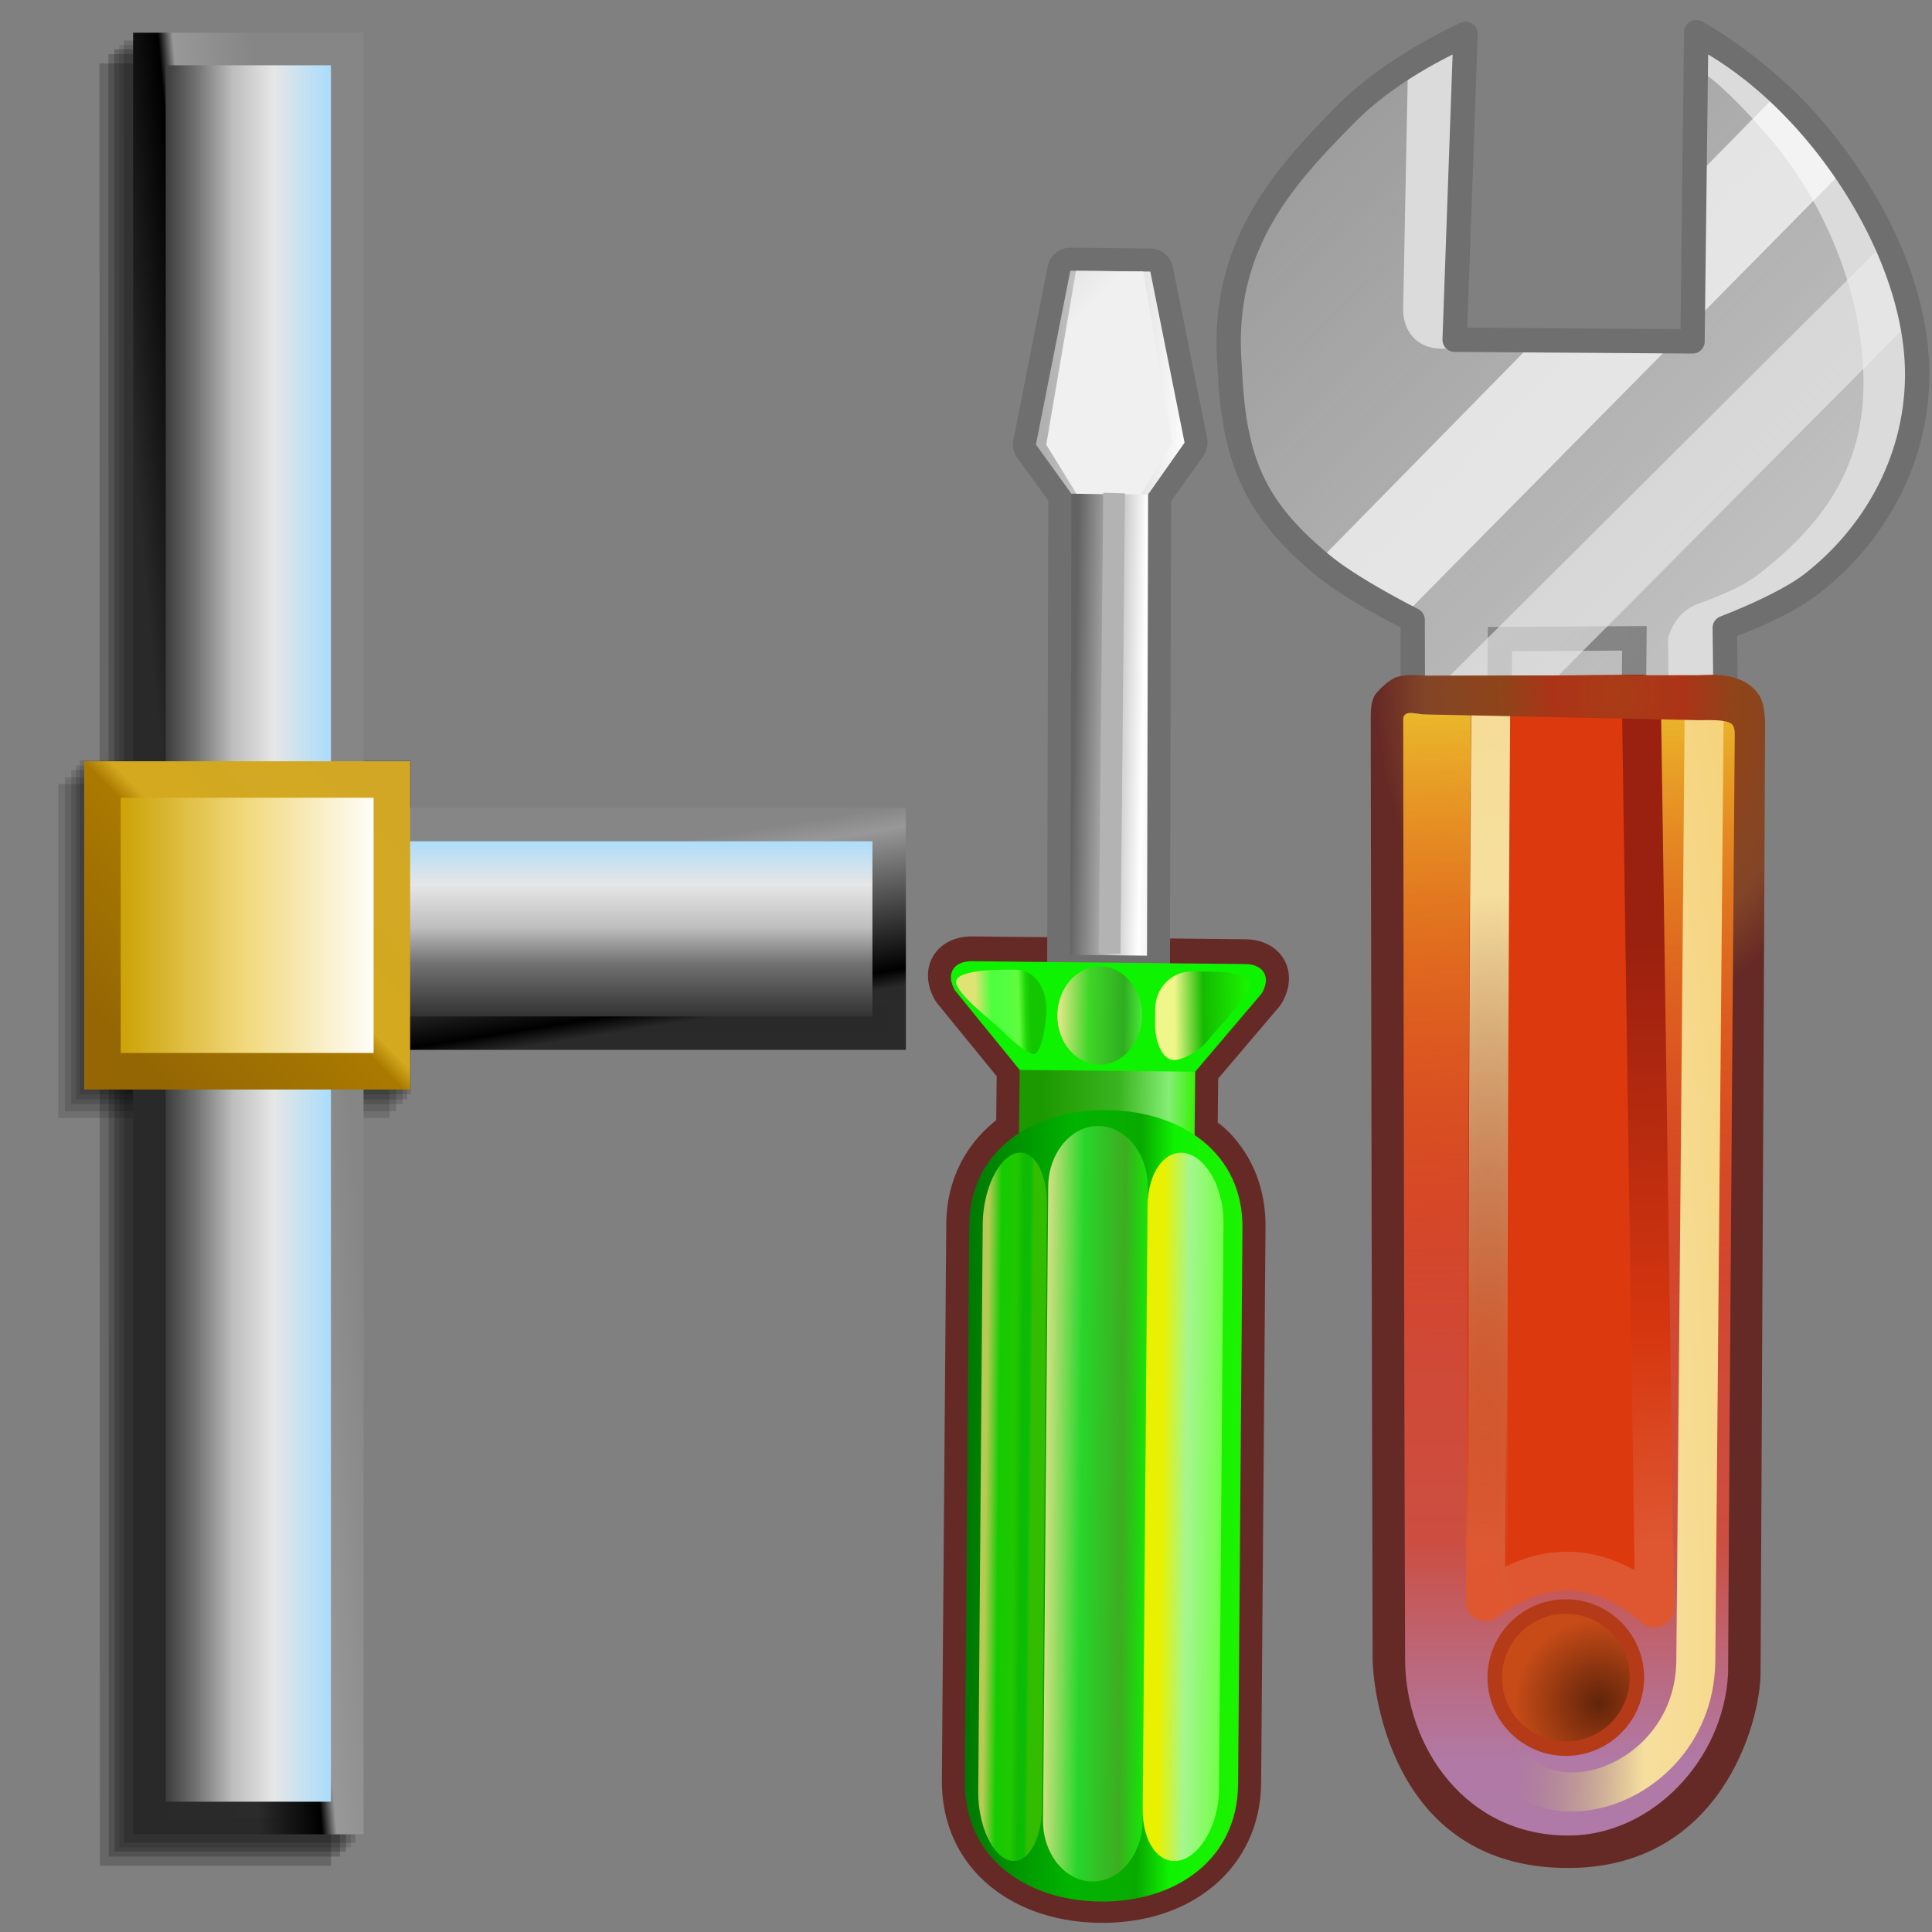 <?xml version="1.0" encoding="UTF-8" standalone="no"?>
<!-- Generator: Adobe Illustrator 10.0.3, SVG Export Plug-In . SVG Version: 3.0.0 Build 77)  -->

<svg
   width="256"
   height="256"
   viewBox="0 0 256 256"
   overflow="visible"
   enable-background="new 0 0 124.628 125.073"
   xml:space="preserve"
   version="1.1"
   id="svg31"
   sodipodi:docname="preferences-system-network-connection.svg"
   inkscape:version="1.3.2 (091e20ef0f, 2023-11-25)"
   inkscape:export-filename="../networkpipe.png"
   inkscape:export-xdpi="96"
   inkscape:export-ydpi="96"
   xmlns:inkscape="http://www.inkscape.org/namespaces/inkscape"
   xmlns:sodipodi="http://sodipodi.sourceforge.net/DTD/sodipodi-0.dtd"
   xmlns:xlink="http://www.w3.org/1999/xlink"
   xmlns="http://www.w3.org/2000/svg"
   xmlns:svg="http://www.w3.org/2000/svg"
   xmlns:a="http://ns.adobe.com/AdobeSVGViewerExtensions/3.0/"><rect x="0" y="0" width="256" height="256" fill="#808080" stroke="none"/><defs
   id="defs31"><linearGradient
     id="XMLID_1_-9"
     gradientUnits="userSpaceOnUse"
     x1="64.001"
     y1="117.014"
     x2="64.001"
     y2="123.562"
     gradientTransform="matrix(3.728,0,0,3.728,-169.307,-355.721)"><stop
   offset="0"
   style="stop-color:#FFFFFF"
   id="stop11-3" />
<stop
   offset="1"
   style="stop-color:#8a8585;stop-opacity:1;"
   id="stop13-7" />
<a:midPointStop
   offset="0"
   style="stop-color:#FFFFFF"
   id="midPointStop15" />
<a:midPointStop
   offset="0.5"
   style="stop-color:#FFFFFF"
   id="midPointStop17" />
<a:midPointStop
   offset="1"
   style="stop-color:#949494"
   id="midPointStop19" />
</linearGradient><linearGradient
     id="XMLID_1_"
     gradientUnits="userSpaceOnUse"
     x1="65.231"
     y1="-24.048"
     x2="58.715"
     y2="122.312">
				<stop
   offset="0.382"
   style="stop-color:#DCF0FF"
   id="stop1-4" />
				<stop
   offset="0.444"
   style="stop-color:#C9E6FF"
   id="stop2-1" />
				<stop
   offset="0.631"
   style="stop-color:#92CAFF"
   id="stop3-27" />
				<stop
   offset="0.793"
   style="stop-color:#6AB5FF"
   id="stop4-0" />
				<stop
   offset="0.921"
   style="stop-color:#52A9FF"
   id="stop5-9-5" />
				<stop
   offset="1"
   style="stop-color:#49A4FF"
   id="stop6-3" />
				<a:midPointStop
   offset="0.382"
   style="stop-color:#DCF0FF" />
				<a:midPointStop
   offset="0.4"
   style="stop-color:#DCF0FF" />
				<a:midPointStop
   offset="1"
   style="stop-color:#49A4FF" />
			</linearGradient><linearGradient
     id="XMLID_2_"
     gradientUnits="userSpaceOnUse"
     x1="85.484"
     y1="70.109"
     x2="8.945"
     y2="40.526">
				<stop
   offset="0"
   style="stop-color:#0032A4"
   id="stop7-6" />
				<stop
   offset="1"
   style="stop-color:#3995E5"
   id="stop8-0" />
				<a:midPointStop
   offset="0"
   style="stop-color:#0032A4" />
				<a:midPointStop
   offset="0.5"
   style="stop-color:#0032A4" />
				<a:midPointStop
   offset="1"
   style="stop-color:#3995E5" />
			</linearGradient><linearGradient
     id="XMLID_3_"
     gradientUnits="userSpaceOnUse"
     x1="5.952"
     y1="63.036"
     x2="117.954"
     y2="63.036">
				<stop
   offset="0.017"
   style="stop-color:#FFFFFF"
   id="stop9-6-2" />
				<stop
   offset="0.309"
   style="stop-color:#CFF0FF"
   id="stop10-2" />
				<stop
   offset="0.635"
   style="stop-color:#6DB8FF"
   id="stop11-5" />
				<stop
   offset="1"
   style="stop-color:#1E65FF"
   id="stop12-61" />
				<a:midPointStop
   offset="0.017"
   style="stop-color:#FFFFFF" />
				<a:midPointStop
   offset="0.5"
   style="stop-color:#FFFFFF" />
				<a:midPointStop
   offset="0.309"
   style="stop-color:#CFF0FF" />
				<a:midPointStop
   offset="0.5"
   style="stop-color:#CFF0FF" />
				<a:midPointStop
   offset="0.635"
   style="stop-color:#6DB8FF" />
				<a:midPointStop
   offset="0.5"
   style="stop-color:#6DB8FF" />
				<a:midPointStop
   offset="1"
   style="stop-color:#1E65FF" />
			</linearGradient><linearGradient
     id="XMLID_4_"
     gradientUnits="userSpaceOnUse"
     x1="38.311"
     y1="106.943"
     x2="38.311"
     y2="106.943">
			<stop
   offset="0"
   style="stop-color:#FFFFFF"
   id="stop13-5" />
			<stop
   offset="1"
   style="stop-color:#B1B1C5"
   id="stop14-6-4" />
			<a:midPointStop
   offset="0"
   style="stop-color:#FFFFFF" />
			<a:midPointStop
   offset="0.5"
   style="stop-color:#FFFFFF" />
			<a:midPointStop
   offset="1"
   style="stop-color:#B1B1C5" />
		</linearGradient><linearGradient
     id="XMLID_5_"
     gradientUnits="userSpaceOnUse"
     x1="55.08"
     y1="55.83"
     x2="98.925"
     y2="74.431">
				<stop
   offset="0.146"
   style="stop-color:#6AC5FF"
   id="stop15-2" />
				<stop
   offset="0.254"
   style="stop-color:#61B3FA"
   id="stop16-9" />
				<stop
   offset="0.469"
   style="stop-color:#4886EC"
   id="stop17-7" />
				<stop
   offset="0.768"
   style="stop-color:#213DD7"
   id="stop18-44" />
				<stop
   offset="1"
   style="stop-color:#0000C5"
   id="stop19-3" />
				<a:midPointStop
   offset="0.146"
   style="stop-color:#6AC5FF" />
				<a:midPointStop
   offset="0.553"
   style="stop-color:#6AC5FF" />
				<a:midPointStop
   offset="1"
   style="stop-color:#0000C5" />
			</linearGradient><linearGradient
     id="XMLID_6_"
     gradientUnits="userSpaceOnUse"
     x1="48.565"
     y1="62.042"
     x2="90.431"
     y2="67.934">
				<stop
   offset="0"
   style="stop-color:#CDF8FF"
   id="stop20-0" />
				<stop
   offset="1"
   style="stop-color:#0056FF"
   id="stop21-7" />
				<a:midPointStop
   offset="0"
   style="stop-color:#CDF8FF" />
				<a:midPointStop
   offset="0.5"
   style="stop-color:#CDF8FF" />
				<a:midPointStop
   offset="1"
   style="stop-color:#0056FF" />
			</linearGradient><linearGradient
     id="XMLID_7_"
     gradientUnits="userSpaceOnUse"
     x1="56.81"
     y1="101.133"
     x2="121.188"
     y2="70.107">
				<stop
   offset="0"
   style="stop-color:#FFFFFF"
   id="stop22-8" />
				<stop
   offset="1"
   style="stop-color:#B1B1C5"
   id="stop23-6" />
				<a:midPointStop
   offset="0"
   style="stop-color:#FFFFFF" />
				<a:midPointStop
   offset="0.5"
   style="stop-color:#FFFFFF" />
				<a:midPointStop
   offset="1"
   style="stop-color:#B1B1C5" />
			</linearGradient><linearGradient
     id="XMLID_8_"
     gradientUnits="userSpaceOnUse"
     x1="16.092"
     y1="124.835"
     x2="116.859"
     y2="69.899">
				<stop
   offset="0"
   style="stop-color:#FFFFFF"
   id="stop24-8" />
				<stop
   offset="1"
   style="stop-color:#B1B1C5"
   id="stop25-8" />
				<a:midPointStop
   offset="0"
   style="stop-color:#FFFFFF" />
				<a:midPointStop
   offset="0.5"
   style="stop-color:#FFFFFF" />
				<a:midPointStop
   offset="1"
   style="stop-color:#B1B1C5" />
			</linearGradient><linearGradient
     id="XMLID_9_"
     gradientUnits="userSpaceOnUse"
     x1="57.196"
     y1="98.455"
     x2="121.482"
     y2="67.473">
				<stop
   offset="0"
   style="stop-color:#FFFFFF"
   id="stop26" />
				<stop
   offset="1"
   style="stop-color:#B1B1C5"
   id="stop27" />
				<a:midPointStop
   offset="0"
   style="stop-color:#FFFFFF" />
				<a:midPointStop
   offset="0.5"
   style="stop-color:#FFFFFF" />
				<a:midPointStop
   offset="1"
   style="stop-color:#B1B1C5" />
			</linearGradient><linearGradient
     id="XMLID_10_"
     gradientUnits="userSpaceOnUse"
     x1="98.721"
     y1="73.721"
     x2="52.721"
     y2="55.942">
				<stop
   offset="0"
   style="stop-color:#0032A4"
   id="stop28" />
				<stop
   offset="1"
   style="stop-color:#3995E5"
   id="stop29" />
				<a:midPointStop
   offset="0"
   style="stop-color:#0032A4" />
				<a:midPointStop
   offset="0.5"
   style="stop-color:#0032A4" />
				<a:midPointStop
   offset="1"
   style="stop-color:#3995E5" />
			</linearGradient><linearGradient
     id="XMLID_11_"
     gradientUnits="userSpaceOnUse"
     x1="56.999"
     y1="2.114"
     x2="98.865"
     y2="8.006">
				<stop
   offset="0"
   style="stop-color:#CDF8FF"
   id="stop30" />
				<stop
   offset="1"
   style="stop-color:#0056FF"
   id="stop31" />
				<a:midPointStop
   offset="0"
   style="stop-color:#CDF8FF" />
				<a:midPointStop
   offset="0.5"
   style="stop-color:#CDF8FF" />
				<a:midPointStop
   offset="1"
   style="stop-color:#0056FF" />
			</linearGradient><linearGradient
     id="XMLID_23_-8"
     gradientUnits="userSpaceOnUse"
     x1="18.418"
     y1="40.625"
     x2="18.418"
     y2="51.5">
			<stop
   offset="0"
   style="stop-color: rgb(254, 254, 255);"
   id="stop11-50" />
			<stop
   offset="1"
   style="stop-color: rgb(179, 179, 179);"
   id="stop13-64" />
		</linearGradient><linearGradient
     id="XMLID_24_-6"
     gradientUnits="userSpaceOnUse"
     x1="19.007"
     y1="54.437"
     x2="17.909"
     y2="37.747">
			<stop
   offset="0.034"
   style="stop-color: rgb(232, 232, 232);"
   id="stop18-25" />
			<stop
   offset="0.826"
   style="stop-color: rgb(255, 255, 255);"
   id="stop20-8" />
		</linearGradient><linearGradient
     id="XMLID_25_-6"
     gradientUnits="userSpaceOnUse"
     x1="35.75"
     y1="62.212"
     x2="30.25"
     y2="62.212">
			<stop
   offset="0"
   style="stop-color: rgb(199, 199, 199);"
   id="stop25-28" />
			<stop
   offset="0.635"
   style="stop-color: rgb(232, 232, 232);"
   id="stop27-4" />
			<stop
   offset="0.826"
   style="stop-color: rgb(255, 255, 255);"
   id="stop29-7" />
		</linearGradient><linearGradient
     id="XMLID_26_-2"
     gradientUnits="userSpaceOnUse"
     x1="39.376"
     y1="43.834"
     x2="43.515"
     y2="54.784">
			<stop
   offset="0"
   style="stop-color: rgb(254, 254, 255);"
   id="stop34-4" />
			<stop
   offset="1"
   style="stop-color: rgb(179, 179, 179);"
   id="stop36-0" />
		</linearGradient><radialGradient
     id="XMLID_27_-6-4"
     cx="24.476"
     cy="46.23"
     r="38.529"
     gradientUnits="userSpaceOnUse">
			<stop
   offset="0"
   style="stop-color: rgb(199, 199, 199);"
   id="stop41-8" />
			<stop
   offset="0.674"
   style="stop-color: rgb(232, 232, 232);"
   id="stop43-2-7" />
			<stop
   offset="0.766"
   style="stop-color: rgb(234, 234, 234);"
   id="stop45-99-1" />
			<stop
   offset="0.799"
   style="stop-color: rgb(241, 241, 241);"
   id="stop47-0-7" />
			<stop
   offset="0.822"
   style="stop-color: rgb(252, 252, 252);"
   id="stop49-8-2" />
			<stop
   offset="0.826"
   style="stop-color: rgb(255, 255, 255);"
   id="stop51-13-7" />
		</radialGradient><linearGradient
     id="XMLID_28_"
     gradientUnits="userSpaceOnUse"
     x1="98.114"
     y1="78.295"
     x2="81.368"
     y2="97.54">
			<stop
   offset="0.045"
   style="stop-color:#7ddb5a;stop-opacity:1;"
   id="stop62-1-6" />
			<stop
   offset="0.169"
   style="stop-color:#2e940e;stop-opacity:1;"
   id="stop64-1-7" />
			<stop
   offset="1"
   style="stop-color:#44b01f;stop-opacity:1;"
   id="stop66-0" />
		</linearGradient><linearGradient
     id="XMLID_29_"
     gradientUnits="userSpaceOnUse"
     x1="83.943"
     y1="90.335"
     x2="93.109"
     y2="80.446">
			<stop
   offset="0"
   style="stop-color:#47b01f;stop-opacity:1;"
   id="stop71-34" />
			<stop
   offset="0.213"
   style="stop-color:#79ea54;stop-opacity:1;"
   id="stop73-0" />
			<stop
   offset="0.327"
   style="stop-color:#65e551;stop-opacity:1;"
   id="stop75-3" />
			<stop
   offset="0.458"
   style="stop-color:#60d74a;stop-opacity:1;"
   id="stop77-9" />
			<stop
   offset="0.598"
   style="stop-color:#56c03d;stop-opacity:1;"
   id="stop79-1" />
			<stop
   offset="0.743"
   style="stop-color:#41a02b;stop-opacity:1;"
   id="stop81-9" />
			<stop
   offset="0.891"
   style="stop-color:#237714;stop-opacity:1;"
   id="stop83-6" />
			<stop
   offset="1"
   style="stop-color:#035400;stop-opacity:1;"
   id="stop85-9" />
		</linearGradient><linearGradient
     id="XMLID_30_"
     gradientUnits="userSpaceOnUse"
     x1="52.001"
     y1="51.547"
     x2="33.874"
     y2="43.547">
			<stop
   offset="0.006"
   style="stop-color: rgb(87, 87, 87);"
   id="stop90-3" />
			<stop
   offset="1"
   style="stop-color: rgb(18, 18, 18);"
   id="stop92-3" />
		</linearGradient><linearGradient
     id="XMLID_31_"
     gradientUnits="userSpaceOnUse"
     x1="45.862"
     y1="43.495"
     x2="52.357"
     y2="48.569">
			<stop
   offset="0.006"
   style="stop-color: rgb(102, 102, 102);"
   id="stop97-8" />
			<stop
   offset="0.449"
   style="stop-color: rgb(204, 204, 204);"
   id="stop99-0" />
			<stop
   offset="1"
   style="stop-color: rgb(102, 102, 102);"
   id="stop101-5" />
		</linearGradient><linearGradient
     id="XMLID_32_"
     gradientUnits="userSpaceOnUse"
     x1="40.893"
     y1="49.62"
     x2="47.388"
     y2="54.694">
			<stop
   offset="0.006"
   style="stop-color: rgb(102, 102, 102);"
   id="stop106-66" />
			<stop
   offset="0.449"
   style="stop-color: rgb(204, 204, 204);"
   id="stop108-4" />
			<stop
   offset="1"
   style="stop-color: rgb(102, 102, 102);"
   id="stop110-0" />
		</linearGradient><linearGradient
     id="XMLID_33_"
     gradientUnits="userSpaceOnUse"
     x1="43.268"
     y1="46.557"
     x2="49.763"
     y2="51.632">
			<stop
   offset="0.006"
   style="stop-color: rgb(102, 102, 102);"
   id="stop115-5" />
			<stop
   offset="0.449"
   style="stop-color: rgb(204, 204, 204);"
   id="stop117" />
			<stop
   offset="1"
   style="stop-color: rgb(102, 102, 102);"
   id="stop119" />
		</linearGradient><linearGradient
     id="XMLID_34_"
     gradientUnits="userSpaceOnUse"
     x1="64.586"
     y1="53.105"
     x2="73.504"
     y2="62.023">
			<stop
   offset="0"
   style="stop-color:#f30040;stop-opacity:1;"
   id="stop144-0" />
			<stop
   offset="0.18"
   style="stop-color:#ee7590;stop-opacity:1;"
   id="stop146-3" />
			<stop
   offset="0.506"
   style="stop-color:#b4204a;stop-opacity:1;"
   id="stop148-5" />
			<stop
   offset="1"
   style="stop-color:#99002e;stop-opacity:1;"
   id="stop150-4" />
		</linearGradient><linearGradient
     id="XMLID_38_"
     gradientUnits="userSpaceOnUse"
     x1="47.877"
     y1="-8.15"
     x2="52.301"
     y2="-3.726"
     gradientTransform="matrix(1.206,0.19,0.19,1.206,35.832,31.139)">
			<stop
   offset="0"
   style="stop-color:#f3000c;stop-opacity:1;"
   id="stop182" />
			<stop
   offset="0.27"
   style="stop-color:#ad2020;stop-opacity:1;"
   id="stop184" />
			<stop
   offset="0.657"
   style="stop-color:#d62830;stop-opacity:1;"
   id="stop186" />
			<stop
   offset="1"
   style="stop-color:#f30005;stop-opacity:1;"
   id="stop188" />
		</linearGradient><linearGradient
     id="XMLID_39_"
     gradientUnits="userSpaceOnUse"
     x1="1180.475"
     y1="-1103.454"
     x2="1184.898"
     y2="-1099.03"
     gradientTransform="matrix(0.654,0.536,0.536,0.654,-119.423,151.216)">
			<stop
   offset="0"
   style="stop-color:#ff3e3e;stop-opacity:1;"
   id="stop193" />
			<stop
   offset="0.27"
   style="stop-color:#ad2024;stop-opacity:1;"
   id="stop195" />
			<stop
   offset="0.657"
   style="stop-color:#d6282b;stop-opacity:1;"
   id="stop197" />
			<stop
   offset="1"
   style="stop-color:#f30003;stop-opacity:1;"
   id="stop199" />
		</linearGradient><linearGradient
     id="XMLID_40_"
     gradientUnits="userSpaceOnUse"
     x1="-523.886"
     y1="23.862"
     x2="-527.368"
     y2="20.379"
     gradientTransform="matrix(-0.981,-0.002,-0.002,-0.981,-415.645,58.682)">
			<stop
   offset="0.208"
   style="stop-color:#bd0007;stop-opacity:1;"
   id="stop204" />
			<stop
   offset="0.27"
   style="stop-color:#bd062d;stop-opacity:1;"
   id="stop206" />
			<stop
   offset="0.373"
   style="stop-color:#b90309;stop-opacity:1;"
   id="stop208" />
			<stop
   offset="0.503"
   style="stop-color:#c8010b;stop-opacity:1;"
   id="stop210" />
			<stop
   offset="0.753"
   style="stop-color:#cb010e;stop-opacity:1;"
   id="stop212" />
			<stop
   offset="0.972"
   style="stop-color:#f3000b;stop-opacity:1;"
   id="stop214" />
		</linearGradient><linearGradient
     id="XMLID_41_"
     gradientUnits="userSpaceOnUse"
     x1="-492.053"
     y1="-8.259"
     x2="-495.402"
     y2="-11.609"
     gradientTransform="matrix(-0.981,-0.002,-0.002,-0.981,-415.645,58.682)">
			<stop
   offset="0.208"
   style="stop-color:#c70000;stop-opacity:1;"
   id="stop219" />
			<stop
   offset="0.27"
   style="stop-color:#d60512;stop-opacity:1;"
   id="stop221" />
			<stop
   offset="0.373"
   style="stop-color:#fb3c4b;stop-opacity:1;"
   id="stop223" />
			<stop
   offset="0.503"
   style="stop-color:#fe4141;stop-opacity:1;"
   id="stop225" />
			<stop
   offset="0.753"
   style="stop-color:#ff3e3e;stop-opacity:1;"
   id="stop227" />
			<stop
   offset="0.972"
   style="stop-color:#f30000;stop-opacity:1;"
   id="stop229" />
		</linearGradient><linearGradient
     id="XMLID_42_"
     gradientUnits="userSpaceOnUse"
     x1="69.661"
     y1="2.682"
     x2="73.695"
     y2="6.715"
     gradientTransform="matrix(1.076,0.097,0.097,1.076,12.643,16.336)">
			<stop
   offset="0"
   style="stop-color:#ff434a;stop-opacity:1;"
   id="stop234" />
			<stop
   offset="0.477"
   style="stop-color:#ff6668;stop-opacity:1;"
   id="stop236" />
			<stop
   offset="0.786"
   style="stop-color:#cd000a;stop-opacity:1;"
   id="stop238" />
		</linearGradient><linearGradient
     id="XMLID_43_"
     gradientUnits="userSpaceOnUse"
     x1="56.774"
     y1="57.064"
     x2="61.153"
     y2="61.442">
			<stop
   offset="0"
   style="stop-color:#f30032;stop-opacity:1;"
   id="stop243" />
			<stop
   offset="0.477"
   style="stop-color:#bb0003;stop-opacity:1;"
   id="stop245" />
			<stop
   offset="0.786"
   style="stop-color:#f30020;stop-opacity:1;"
   id="stop247" />
		</linearGradient><linearGradient
     id="XMLID_35_"
     gradientUnits="userSpaceOnUse"
     x1="71.991"
     y1="115.973"
     x2="80.866"
     y2="124.848"
     gradientTransform="matrix(0.903,-0.086,-0.086,0.903,-18.48,-14.163)">
			<stop
   offset="0"
   style="stop-color: rgb(224, 224, 224);"
   id="stop159-0" />
			<stop
   offset="0.292"
   style="stop-color: rgb(255, 255, 255);"
   id="stop161-6" />
			<stop
   offset="1"
   style="stop-color: rgb(99, 99, 99);"
   id="stop163" />
		</linearGradient><linearGradient
     id="XMLID_36_"
     gradientUnits="userSpaceOnUse"
     x1="9.053"
     y1="110.163"
     x2="17.506"
     y2="118.616">
			<stop
   offset="0"
   style="stop-color: rgb(255, 255, 255);"
   id="stop168-2" />
			<stop
   offset="1"
   style="stop-color: rgb(177, 177, 177);"
   id="stop170-6" />
		</linearGradient><linearGradient
     id="XMLID_37_"
     gradientUnits="userSpaceOnUse"
     x1="41.261"
     y1="153.606"
     x2="41.991"
     y2="134.857"
     gradientTransform="matrix(0.92,-0.08,-0.08,0.92,-13.459,-13.458)">
			<stop
   offset="0"
   style="stop-color: rgb(185, 185, 185);"
   id="stop175-1" />
			<stop
   offset="1"
   style="stop-color: rgb(240, 240, 240);"
   id="stop177-87" />
		</linearGradient><linearGradient
     id="XMLID_44_"
     gradientUnits="userSpaceOnUse"
     x1="56.451"
     y1="67.164"
     x2="60.409"
     y2="71.123">
			<stop
   offset="0"
   style="stop-color: rgb(204, 204, 204);"
   id="stop252" />
			<stop
   offset="1"
   style="stop-color: rgb(153, 153, 153);"
   id="stop254" />
		</linearGradient><linearGradient
     id="linearGradient26"
     inkscape:collect="always"><stop
       style="stop-color:#a1dbff;stop-opacity:1;"
       offset="0"
       id="stop22" /><stop
       style="stop-color:#e6e6e6;stop-opacity:1"
       offset="0.264"
       id="stop23" /><stop
       style="stop-color:#bebebe;stop-opacity:1;"
       offset="0.479"
       id="stop24" /><stop
       style="stop-color:#727272;stop-opacity:1"
       offset="0.658"
       id="stop25" /><stop
       style="stop-color:#212121;stop-opacity:1;"
       offset="1"
       id="stop26-3" /></linearGradient><linearGradient
     id="linearGradient17"
     inkscape:collect="always"><stop
       style="stop-color:#d2a725;stop-opacity:1"
       offset="0"
       id="stop18" /><stop
       style="stop-color:#d4a91f;stop-opacity:1"
       offset="0.5"
       id="stop20" /><stop
       style="stop-color:#aa7a00;stop-opacity:1;"
       offset="0.552"
       id="stop21" /><stop
       style="stop-color:#956704;stop-opacity:1;"
       offset="1"
       id="stop19" /></linearGradient><linearGradient
     id="linearGradient15"
     inkscape:collect="always"><stop
       style="stop-color:#ffffff;stop-opacity:1;"
       offset="0"
       id="stop15" /><stop
       style="stop-color:#f2d97e;stop-opacity:1;"
       offset="0.525"
       id="stop17" /><stop
       style="stop-color:#cda50b;stop-opacity:1;"
       offset="1"
       id="stop16" /></linearGradient><linearGradient
     id="linearGradient14"
     inkscape:collect="always"><stop
       style="stop-color:#868686;stop-opacity:1;"
       offset="0"
       id="stop11" /><stop
       style="stop-color:#989898;stop-opacity:1;"
       offset="0.118"
       id="stop12" /><stop
       style="stop-color:#000000;stop-opacity:1;"
       offset="0.903"
       id="stop13" /><stop
       style="stop-color:#292929;stop-opacity:0.992"
       offset="1"
       id="stop14" /></linearGradient><linearGradient
     id="linearGradient5"
     inkscape:collect="always"><stop
       style="stop-color:#868686;stop-opacity:1;"
       offset="0"
       id="stop6" /><stop
       style="stop-color:#989898;stop-opacity:1;"
       offset="0.505"
       id="stop8" /><stop
       style="stop-color:#000000;stop-opacity:1;"
       offset="0.6"
       id="stop9" /><stop
       style="stop-color:#292929;stop-opacity:0.992"
       offset="1"
       id="stop7" /></linearGradient><linearGradient
     id="linearGradient1"
     inkscape:collect="always"><stop
       style="stop-color:#a1dbff;stop-opacity:1;"
       offset="0"
       id="stop1" /><stop
       style="stop-color:#e6e6e6;stop-opacity:1"
       offset="0.347"
       id="stop3" /><stop
       style="stop-color:#bebebe;stop-opacity:1;"
       offset="0.562"
       id="stop4" /><stop
       style="stop-color:#727272;stop-opacity:1"
       offset="0.757"
       id="stop5" /><stop
       style="stop-color:#212121;stop-opacity:1;"
       offset="1"
       id="stop2" /></linearGradient><linearGradient
     inkscape:collect="always"
     xlink:href="#linearGradient1"
     id="linearGradient2"
     x1="123.746"
     y1="212.346"
     x2="123.746"
     y2="233.994"
     gradientUnits="userSpaceOnUse"
     gradientTransform="translate(0,-108.511)" /><linearGradient
     inkscape:collect="always"
     xlink:href="#linearGradient5"
     id="linearGradient7"
     x1="137.907"
     y1="181.877"
     x2="139.519"
     y2="199.517"
     gradientUnits="userSpaceOnUse"
     gradientTransform="translate(0,-78.577)" /><linearGradient
     inkscape:collect="always"
     xlink:href="#linearGradient26"
     id="linearGradient10"
     gradientUnits="userSpaceOnUse"
     gradientTransform="matrix(0,-1,1.054,0,-111.144,192.829)"
     x1="123.746"
     y1="212.346"
     x2="123.746"
     y2="233.994" /><linearGradient
     inkscape:collect="always"
     xlink:href="#linearGradient14"
     id="linearGradient11"
     gradientUnits="userSpaceOnUse"
     gradientTransform="matrix(0,-1,1.054,0,-79.582,192.829)"
     x1="137.907"
     y1="181.877"
     x2="140.854"
     y2="201.12" /><linearGradient
     inkscape:collect="always"
     xlink:href="#linearGradient15"
     id="linearGradient16"
     x1="122.409"
     y1="99.157"
     x2="122.409"
     y2="128.289"
     gradientUnits="userSpaceOnUse" /><linearGradient
     inkscape:collect="always"
     xlink:href="#linearGradient17"
     id="linearGradient19"
     x1="107.174"
     y1="97.821"
     x2="136.843"
     y2="128.289"
     gradientUnits="userSpaceOnUse" /><linearGradient
     inkscape:collect="always"
     xlink:href="#linearGradient8"
     id="linearGradient20"
     x1="172.013"
     y1="112.859"
     x2="246.516"
     y2="113.527"
     gradientUnits="userSpaceOnUse" /><linearGradient
     id="linearGradient8"
     inkscape:collect="always"><stop
       style="stop-color:#9c9c9c;stop-opacity:0.46;"
       offset="0"
       id="stop19-6" /><stop
       style="stop-color:#9c9c9c;stop-opacity:1"
       offset="1"
       id="stop20-7" /></linearGradient><linearGradient
     inkscape:collect="always"
     xlink:href="#linearGradient40"
     id="linearGradient42"
     x1="174.791"
     y1="139.451"
     x2="77.798"
     y2="237.158"
     gradientUnits="userSpaceOnUse" /><linearGradient
     id="linearGradient40"
     inkscape:collect="always"><stop
       style="stop-color:#dc380e;stop-opacity:1;"
       offset="0"
       id="stop41" /><stop
       style="stop-color:#cc4e41;stop-opacity:1;"
       offset="0.749"
       id="stop45" /><stop
       style="stop-color:#bd6575;stop-opacity:1"
       offset="0.846"
       id="stop43" /><stop
       style="stop-color:#b179a5;stop-opacity:1"
       offset="0.944"
       id="stop44" /><stop
       style="stop-color:#b07aa8;stop-opacity:1"
       offset="1"
       id="stop42" /></linearGradient><linearGradient
     inkscape:collect="always"
     xlink:href="#linearGradient30"
     id="linearGradient31"
     x1="132.859"
     y1="113.676"
     x2="76.54"
     y2="167.727"
     gradientUnits="userSpaceOnUse"
     gradientTransform="translate(41.766,25.135)" /><linearGradient
     id="linearGradient30"
     inkscape:collect="always"><stop
       style="stop-color:#ebbb2c;stop-opacity:1"
       offset="0"
       id="stop30-5" /><stop
       style="stop-color:#dc380e;stop-opacity:0;"
       offset="1"
       id="stop31-3" /></linearGradient><linearGradient
     inkscape:collect="always"
     xlink:href="#linearGradient32"
     id="linearGradient33"
     x1="176.405"
     y1="137.867"
     x2="100.274"
     y2="211.194"
     gradientUnits="userSpaceOnUse" /><linearGradient
     id="linearGradient32"
     inkscape:collect="always"><stop
       style="stop-color:#9a200f;stop-opacity:1;"
       offset="0"
       id="stop32" /><stop
       style="stop-color:#9a200f;stop-opacity:1;"
       offset="0.297"
       id="stop34" /><stop
       style="stop-color:#d5360f;stop-opacity:1"
       offset="0.75"
       id="stop35" /><stop
       style="stop-color:#de5731;stop-opacity:1"
       offset="1"
       id="stop33" /></linearGradient><radialGradient
     inkscape:collect="always"
     xlink:href="#linearGradient35"
     id="radialGradient37"
     cx="94.823"
     cy="233.773"
     fx="94.823"
     fy="233.773"
     r="54.309"
     gradientTransform="matrix(2.648,-2.718,0.521,0.507,-280.532,376.273)"
     gradientUnits="userSpaceOnUse" /><linearGradient
     id="linearGradient35"
     inkscape:collect="always"><stop
       style="stop-color:#877b5a;stop-opacity:0;"
       offset="0"
       id="stop36" /><stop
       style="stop-color:#a2946c;stop-opacity:0;"
       offset="0.104"
       id="stop39" /><stop
       style="stop-color:#beae7f;stop-opacity:0.226;"
       offset="0.207"
       id="stop38" /><stop
       style="stop-color:#f6df9e;stop-opacity:1;"
       offset="0.506"
       id="stop40" /><stop
       style="stop-color:#f6d278;stop-opacity:1;"
       offset="1"
       id="stop37" /></linearGradient><radialGradient
     inkscape:collect="always"
     xlink:href="#linearGradient48"
     id="radialGradient49"
     cx="124.071"
     cy="245.59"
     fx="124.071"
     fy="245.59"
     r="11.055"
     gradientUnits="userSpaceOnUse"
     gradientTransform="matrix(0.936,0,0,0.936,-30.899,-6.016)" /><linearGradient
     id="linearGradient48"
     inkscape:collect="always"><stop
       style="stop-color:#61240a;stop-opacity:1;"
       offset="0"
       id="stop48" /><stop
       style="stop-color:#c64b17;stop-opacity:1;"
       offset="1"
       id="stop49" /></linearGradient><radialGradient
     inkscape:collect="always"
     xlink:href="#linearGradient21"
     id="radialGradient22"
     cx="161.757"
     cy="138.126"
     fx="161.757"
     fy="138.126"
     r="39.325"
     gradientTransform="matrix(0.52,0.553,-0.73,0.687,187.875,-50.296)"
     gradientUnits="userSpaceOnUse" /><linearGradient
     id="linearGradient21"
     inkscape:collect="always"><stop
       style="stop-color:#a93d17;stop-opacity:1"
       offset="0"
       id="stop21-5" /><stop
       style="stop-color:#ac3317;stop-opacity:1"
       offset="0.264"
       id="stop23-62" /><stop
       style="stop-color:#8f4419;stop-opacity:1"
       offset="0.482"
       id="stop24-9" /><stop
       style="stop-color:#834527;stop-opacity:1;"
       offset="0.795"
       id="stop29-1" /><stop
       style="stop-color:#662a26;stop-opacity:1"
       offset="1"
       id="stop22-27" /></linearGradient><linearGradient
     inkscape:collect="always"
     xlink:href="#XMLID_34_-7"
     id="linearGradient3031"
     gradientUnits="userSpaceOnUse"
     x1="64.586"
     y1="53.105"
     x2="73.504"
     y2="62.023" /><linearGradient
     id="XMLID_34_-7"
     gradientUnits="userSpaceOnUse"
     x1="64.586"
     y1="53.105"
     x2="73.504"
     y2="62.023"><stop
       offset="0"
       style="stop-color:#31f300;stop-opacity:1;"
       id="stop144-0-0" /><stop
       offset="0.18"
       style="stop-color:#85ee75;stop-opacity:1;"
       id="stop146" /><stop
       offset="0.506"
       style="stop-color:#3ab420;stop-opacity:1;"
       id="stop148" /><stop
       offset="1"
       style="stop-color:#1d9900;stop-opacity:1;"
       id="stop150-4-9" /></linearGradient><linearGradient
     inkscape:collect="always"
     xlink:href="#linearGradient19-3"
     id="linearGradient20-1"
     x1="65.801"
     y1="45.312"
     x2="80.705"
     y2="60.112"
     gradientUnits="userSpaceOnUse" /><linearGradient
     id="linearGradient19-3"
     inkscape:collect="always"><stop
       style="stop-color:#2bf300;stop-opacity:1;"
       offset="0"
       id="stop19-5" /><stop
       style="stop-color:#1af300;stop-opacity:1;"
       offset="0.25"
       id="stop24-3" /><stop
       style="stop-color:#0ff300;stop-opacity:1;"
       offset="0.375"
       id="stop25-5" /><stop
       style="stop-color:#09aa00;stop-opacity:1;"
       offset="0.447"
       id="stop21-6" /><stop
       style="stop-color:#01b400;stop-opacity:1;"
       offset="0.592"
       id="stop22-2" /><stop
       style="stop-color:#006b03;stop-opacity:1;"
       offset="0.875"
       id="stop23-9" /><stop
       style="stop-color:#1df300;stop-opacity:1;"
       offset="1"
       id="stop20-1" /></linearGradient><linearGradient
     inkscape:collect="always"
     xlink:href="#XMLID_38_-2"
     id="linearGradient3072"
     gradientUnits="userSpaceOnUse"
     gradientTransform="matrix(0.676,0.107,0.107,0.676,48.169,44.328)"
     x1="47.877"
     y1="-8.15"
     x2="52.301"
     y2="-3.726" /><linearGradient
     id="XMLID_38_-2"
     gradientUnits="userSpaceOnUse"
     x1="47.877"
     y1="-8.15"
     x2="52.301"
     y2="-3.726"
     gradientTransform="matrix(1.206,0.19,0.19,1.206,35.832,31.139)"><stop
       offset="0"
       style="stop-color:#0df300;stop-opacity:1;"
       id="stop182-7" /><stop
       offset="0.27"
       style="stop-color:#3cad20;stop-opacity:1;"
       id="stop184-0" /><stop
       offset="0.657"
       style="stop-color:#28d62b;stop-opacity:1;"
       id="stop186-9" /><stop
       offset="1"
       style="stop-color:#d6e084;stop-opacity:1;"
       id="stop188-3" /></linearGradient><linearGradient
     inkscape:collect="always"
     xlink:href="#XMLID_39_-6"
     id="linearGradient3069"
     gradientUnits="userSpaceOnUse"
     gradientTransform="matrix(0.366,0.3,0.3,0.366,-38.774,111.571)"
     x1="1180.475"
     y1="-1103.454"
     x2="1184.898"
     y2="-1099.03" /><linearGradient
     id="XMLID_39_-6"
     gradientUnits="userSpaceOnUse"
     x1="1180.475"
     y1="-1103.454"
     x2="1184.898"
     y2="-1099.03"
     gradientTransform="matrix(0.654,0.536,0.536,0.654,-119.423,151.216)"><stop
       offset="0"
       style="stop-color:#4eff3e;stop-opacity:1;"
       id="stop193-0" /><stop
       offset="0.27"
       style="stop-color:#2fad20;stop-opacity:1;"
       id="stop195-6" /><stop
       offset="0.657"
       style="stop-color:#3fd628;stop-opacity:1;"
       id="stop197-2" /><stop
       offset="1"
       style="stop-color:#e8e88d;stop-opacity:1;"
       id="stop199-6" /></linearGradient><linearGradient
     inkscape:collect="always"
     xlink:href="#XMLID_40_-1"
     id="linearGradient3066"
     gradientUnits="userSpaceOnUse"
     gradientTransform="matrix(-0.55,-0.001,-0.001,-0.55,-204.658,59.752)"
     x1="-523.886"
     y1="23.862"
     x2="-527.368"
     y2="20.379" /><linearGradient
     id="XMLID_40_-1"
     gradientUnits="userSpaceOnUse"
     x1="-523.886"
     y1="23.862"
     x2="-527.368"
     y2="20.379"
     gradientTransform="matrix(-0.981,-0.002,-0.002,-0.981,-415.645,58.682)"><stop
       offset="0.208"
       style="stop-color:#32bd00;stop-opacity:1;"
       id="stop204-8" /><stop
       offset="0.27"
       style="stop-color:#08bd06;stop-opacity:1;"
       id="stop206-7" /><stop
       offset="0.373"
       style="stop-color:#10b903;stop-opacity:1;"
       id="stop208-9" /><stop
       offset="0.503"
       style="stop-color:#21c801;stop-opacity:1;"
       id="stop210-2" /><stop
       offset="0.753"
       style="stop-color:#14cb01;stop-opacity:1;"
       id="stop212-6" /><stop
       offset="0.972"
       style="stop-color:#b6cb54;stop-opacity:1;"
       id="stop214-0" /></linearGradient><linearGradient
     inkscape:collect="always"
     xlink:href="#XMLID_41_-6"
     id="linearGradient3063"
     gradientUnits="userSpaceOnUse"
     gradientTransform="matrix(-0.55,-0.001,-0.001,-0.55,-204.658,59.752)"
     x1="-492.053"
     y1="-8.259"
     x2="-496.436"
     y2="-12.34" /><linearGradient
     id="XMLID_41_-6"
     gradientUnits="userSpaceOnUse"
     x1="-492.053"
     y1="-8.259"
     x2="-495.402"
     y2="-11.609"
     gradientTransform="matrix(-0.981,-0.002,-0.002,-0.981,-415.645,58.682)"><stop
       offset="0.208"
       style="stop-color:#13c700;stop-opacity:1;"
       id="stop219-2" /><stop
       offset="0.27"
       style="stop-color:#1bd605;stop-opacity:1;"
       id="stop221-6" /><stop
       offset="0.373"
       style="stop-color:#63fb3c;stop-opacity:1;"
       id="stop223-1" /><stop
       offset="0.503"
       style="stop-color:#55fe41;stop-opacity:1;"
       id="stop225-8" /><stop
       offset="0.753"
       style="stop-color:#4eff3e;stop-opacity:1;"
       id="stop227-7" /><stop
       offset="0.972"
       style="stop-color:#dee373;stop-opacity:1;"
       id="stop229-9" /></linearGradient><linearGradient
     inkscape:collect="always"
     xlink:href="#XMLID_42_-2"
     id="linearGradient3060"
     gradientUnits="userSpaceOnUse"
     gradientTransform="matrix(0.603,0.054,0.054,0.603,35.183,36.038)"
     x1="69.661"
     y1="2.682"
     x2="73.695"
     y2="6.715" /><linearGradient
     id="XMLID_42_-2"
     gradientUnits="userSpaceOnUse"
     x1="69.661"
     y1="2.682"
     x2="73.695"
     y2="6.715"
     gradientTransform="matrix(1.076,0.097,0.097,1.076,12.643,16.336)"><stop
       offset="0"
       style="stop-color:#6fff43;stop-opacity:1;"
       id="stop234-0" /><stop
       offset="0.477"
       style="stop-color:#a5f68f;stop-opacity:1;"
       id="stop236-2" /><stop
       offset="0.786"
       style="stop-color:#e9f100;stop-opacity:1;"
       id="stop238-3" /></linearGradient><linearGradient
     inkscape:collect="always"
     xlink:href="#XMLID_43_-7"
     id="linearGradient3057"
     gradientUnits="userSpaceOnUse"
     x1="55.712"
     y1="56.215"
     x2="61.153"
     y2="61.442"
     gradientTransform="matrix(0.56,0,0,0.56,28.103,26.89)" /><linearGradient
     id="XMLID_43_-7"
     gradientUnits="userSpaceOnUse"
     x1="56.774"
     y1="57.064"
     x2="61.153"
     y2="61.442"><stop
       offset="0"
       style="stop-color:#1af300;stop-opacity:1;"
       id="stop243-5" /><stop
       offset="0.477"
       style="stop-color:#14bb00;stop-opacity:1;"
       id="stop245-9" /><stop
       offset="0.786"
       style="stop-color:#eff68a;stop-opacity:1;"
       id="stop247-2" /></linearGradient><linearGradient
     inkscape:collect="always"
     xlink:href="#XMLID_35_"
     id="linearGradient3033"
     gradientUnits="userSpaceOnUse"
     gradientTransform="matrix(0.903,-0.086,-0.086,0.903,-18.48,-14.163)"
     x1="71.991"
     y1="115.973"
     x2="78.807"
     y2="122.97" /><linearGradient
     inkscape:collect="always"
     xlink:href="#XMLID_36_"
     id="linearGradient3035"
     gradientUnits="userSpaceOnUse"
     x1="9.053"
     y1="110.163"
     x2="17.506"
     y2="118.616" /><linearGradient
     inkscape:collect="always"
     xlink:href="#XMLID_37_"
     id="linearGradient3037"
     gradientUnits="userSpaceOnUse"
     gradientTransform="matrix(0.92,-0.08,-0.08,0.92,-13.459,-13.458)"
     x1="41.261"
     y1="153.606"
     x2="41.991"
     y2="134.857" /></defs><sodipodi:namedview
   id="namedview31"
   pagecolor="#ffffff"
   bordercolor="#000000"
   borderopacity="0.25"
   inkscape:showpageshadow="2"
   inkscape:pageopacity="0.0"
   inkscape:pagecheckerboard="0"
   inkscape:deskcolor="#d1d1d1"
   inkscape:zoom="5.656854"
   inkscape:cx="121.71076"
   inkscape:cy="227.68839"
   inkscape:current-layer="svg31"
   showguides="true" />
	
<g
   id="g34"
   inkscape:label="pipe"
   transform="matrix(0,1.154,-1.154,0,164.758,-19.725)"><g
     id="g26"
     transform="translate(0.444,0.397)"
     inkscape:label="shadow1"><path
       id="path30"
       style="fill:#000000;fill-opacity:0.2;stroke:none;stroke-width:3.743;stroke-linecap:square;stroke-dasharray:none;stroke-opacity:1"
       d="M 23.932,104.366 H 230.884 v 26.545 l -206.952,0.047 z"
       sodipodi:nodetypes="ccccc" /><path
       id="path29"
       style="fill:#000000;fill-opacity:0.2;stroke:none;stroke-width:3.743;stroke-linecap:square;stroke-dasharray:none;stroke-opacity:1"
       d="M 22.865,103.336 H 229.817 v 26.545 l -206.952,0.047 z"
       sodipodi:nodetypes="ccccc" /><path
       id="path28"
       style="fill:#000000;fill-opacity:0.2;stroke:none;stroke-width:3.743;stroke-linecap:square;stroke-dasharray:none;stroke-opacity:1"
       d="M 22.302,102.663 H 229.254 v 26.545 l -206.952,0.047 z"
       sodipodi:nodetypes="ccccc" /><path
       id="path27"
       style="fill:#000000;fill-opacity:0.111;stroke:none;stroke-width:3.743;stroke-linecap:square;stroke-dasharray:none;stroke-opacity:1"
       d="M 21.82,102.096 H 228.772 v 26.545 l -206.952,0.047 z"
       sodipodi:nodetypes="ccccc" /><path
       id="path26"
       style="fill:#000000;fill-opacity:0.148;stroke:none;stroke-width:3.743;stroke-linecap:square;stroke-dasharray:none;stroke-opacity:1"
       d="m 21.3,101.576 h 206.952 v 26.545 l -206.952,0.047 z"
       sodipodi:nodetypes="ccccc" /></g><g
     id="g30"
     inkscape:label="shadow2"><rect
       style="fill:#000000;fill-opacity:0.132;stroke:none;stroke-width:4.797;stroke-linecap:square;stroke-dasharray:none;stroke-opacity:1"
       id="rect30"
       width="38.345"
       height="38.039"
       x="107.112"
       y="98.044" /><rect
       style="fill:#000000;fill-opacity:0.132;stroke:none;stroke-width:4.797;stroke-linecap:square;stroke-dasharray:none;stroke-opacity:1"
       id="rect31"
       width="38.345"
       height="38.039"
       x="106.344"
       y="97.276" /><rect
       style="fill:#000000;fill-opacity:0.132;stroke:none;stroke-width:4.797;stroke-linecap:square;stroke-dasharray:none;stroke-opacity:1"
       id="rect32"
       width="38.345"
       height="38.039"
       x="105.519"
       y="96.546" /><rect
       style="fill:#000000;fill-opacity:0.132;stroke:none;stroke-width:4.797;stroke-linecap:square;stroke-dasharray:none;stroke-opacity:1"
       id="rect33"
       width="38.345"
       height="38.039"
       x="104.985"
       y="96.012" /><rect
       style="fill:#000000;fill-opacity:0.132;stroke:none;stroke-width:4.797;stroke-linecap:square;stroke-dasharray:none;stroke-opacity:1"
       id="rect34"
       width="38.345"
       height="38.039"
       x="104.384"
       y="95.578" /></g><path
     id="rect1"
     style="fill:url(#linearGradient2);stroke:url(#linearGradient7);stroke-width:3.743;stroke-linecap:square;stroke-dasharray:none;stroke-opacity:1"
     d="M 22.718,102.899 H 225.843 v 22.718 H 22.718 Z" /><path
     id="path9"
     style="fill:url(#linearGradient10);stroke:url(#linearGradient11);stroke-width:3.843;stroke-linecap:square;stroke-dasharray:none;stroke-opacity:1"
     d="M 111.769,109.263 V 40.675 h 23.954 v 68.588 z"
     sodipodi:nodetypes="ccccc" /><rect
     style="fill:url(#linearGradient16);fill-opacity:1;stroke:url(#linearGradient19);stroke-width:4.191;stroke-linecap:square;stroke-dasharray:none;stroke-opacity:1"
     id="rect14"
     width="33.496"
     height="33.228"
     x="106.597"
     y="97.777" /></g><g
   id="g1"
   transform="matrix(0.768,0,0,0.768,52.785,12.487)"><g
     id="path1"
     transform="matrix(-1.401,-0.02,-0.02,1.401,513.012,139.406)"
     style="display:inline"><path
       style="color:#000000;display:inline;fill:#dbdbdb;stroke-linecap:round;stroke-linejoin:round;-inkscape-stroke:none"
       d="m 264.587,-60.743 c -0.77,10.605 -3.642,16.323 -11.549,22.719 -3.954,3.198 -11.328,6.707 -11.328,6.707 l -0.21,12.808 -38.483,-2.622 0.251,-9.758 c 0,0 -7.008,-2.682 -10.659,-5.603 -7.301,-5.842 -12.587,-14.946 -12.587,-25.54 0,-10.594 5.79,-21.91 13.08,-30.244 6.89,-7.876 14.728,-11.899 14.728,-11.899 l -0.087,38.074 29.29,0.213 -0.803,-37.683 c 0,0 9.001,4.239 14.687,10.187 7.326,7.663 14.871,16.082 13.844,30.24 z"
       id="path3" /><path
       id="rect20"
       style="display:inline;fill:#b5b5b5;fill-opacity:0;stroke:#6f6f6f;stroke-width:3;stroke-linecap:square;stroke-linejoin:miter"
       d="m 174.595,127.831 11.677,11.739 -7.728,7.901 -11.768,-11.631 z"
       sodipodi:nodetypes="ccccc"
       transform="rotate(-44.029)" /><path
       style="color:#000000;display:inline;fill:url(#linearGradient20);stroke-linecap:round;stroke-linejoin:round;-inkscape-stroke:none"
       d="m 231.25,141.691 c -7.924,7.09 -12.76,8.136 -22.891,7.238 -5.065,-0.449 -12.806,-3.051 -12.806,-3.051 l -9.053,9.063 -21.837,-23.153 6.962,-6.842 c 0,0 1.813,-2.687 0.41,-5.65 -1.279,-2.701 -2.412,-5.473 -2.709,-7.792 -1.189,-9.275 -0.265,-17.891 7.098,-25.508 7.363,-7.617 18.722,-12.664 29.757,-13.589 10.428,-0.874 13.247,0.478 13.247,0.478 l -24.788,24.909 22.149,21.681 c 2.119,1.923 4.766,1.605 6.647,-0.368 l 21.069,-22.039 c 0,0 2.055,5.027 2.01,13.255 -0.059,10.601 -2.891,20.295 -13.469,29.76 z"
       id="path5"
       sodipodi:nodetypes="ssccccsssscccccsss"
       transform="rotate(-44.029)" /><g
       id="g20"
       transform="rotate(-44.029)"><path
         id="rect5"
         style="fill:#ebebeb;fill-opacity:0.616;stroke-width:3;stroke-linecap:round;stroke-linejoin:round"
         d="m 178.002,75.103 9.087,-4.41 0.401,82.987 -9.488,-10.824 z"
         sodipodi:nodetypes="ccccc" /><path
         id="path6"
         style="fill:#ffffff;fill-opacity:0.665;stroke-width:3;stroke-linecap:round;stroke-linejoin:round"
         d="m 209.406,66.684 -12.428,1.47 -0.267,76.038 c 3.317,3.723 7.418,5.096 12.161,4.544 l 0.256,-39.329 -10.011,-10.25 c -1.551,-1.091 -2.462,-3.118 -1.136,-4.677 l 11.322,-11.829 z" /></g><path
       style="color:#000000;display:inline;fill:#6f6f6f;stroke-linecap:round;stroke-linejoin:round;-inkscape-stroke:none"
       d="m 208.141,-105.645 a 1.5,1.5 0 0 0 -0.996,0.133 c 0,0 -8.077,4.136 -15.172,12.246 -7.475,8.544 -13.451,20.092 -13.451,31.232 0,11.093 5.532,20.615 13.15,26.711 3.536,2.829 8.687,4.876 10.07,5.412 l -0.225,8.74 a 1.5,1.5 0 0 0 1.396,1.535 l 38.484,2.621 A 1.5,1.5 0 0 0 243,-18.484 l 0.193,-11.908 c 1.228,-0.589 6.964,-3.372 10.787,-6.465 8.11,-6.559 11.317,-12.942 12.104,-23.777 l 0.174,-2.402 c 1.069,-14.729 -6.906,-23.697 -14.256,-31.385 -5.986,-6.262 -15.131,-10.508 -15.131,-10.508 a 1.5,1.5 0 0 0 -2.139,1.391 l 0.77,36.139 -26.256,-0.191 0.084,-36.582 a 1.5,1.5 0 0 0 -1.189,-1.471 z m -1.816,4.18 -0.08,35.359 a 1.5,1.5 0 0 0 1.488,1.502 l 29.291,0.215 a 1.5,1.5 0 0 0 1.51,-1.533 l -0.748,-35.08 c 2.542,1.326 7.821,4.23 12.049,8.652 7.302,7.638 14.418,15.51 13.432,29.096 l -0.174,2.402 c -0.753,10.375 -3.292,15.428 -10.998,21.66 -3.662,2.962 -11.029,6.52 -11.029,6.52 a 1.5,1.5 0 0 0 -0.854,1.33 l -0.186,11.229 -35.473,-2.418 0.215,-8.32 a 1.5,1.5 0 0 0 -0.965,-1.439 c 0,0 -6.989,-2.757 -10.258,-5.373 -6.983,-5.588 -12.023,-14.274 -12.023,-24.369 0,-10.048 5.602,-21.134 12.709,-29.258 5.105,-5.835 9.713,-8.77 12.094,-10.174 z"
       id="path4" /><g
       id="rect21"
       transform="rotate(-44.029)"><path
         style="color:#000000;fill:url(#linearGradient42);stroke-linecap:round;stroke-linejoin:round;-inkscape-stroke:none"
         d="m 156.86,125.677 c 2.836,-2.997 5.327,-0.347 7.171,1.615 l 23.418,23.727 c 1.172,1.176 4.03,3.053 1.751,5.335 0,0 -54.868,55.035 -81.855,81.96 -8.687,8.668 -19.468,14.113 -32.411,1.134 -12.944,-12.979 -4.809,-25.668 -1.984,-28.537 28.825,-29.282 83.911,-85.234 83.911,-85.234 z"
         id="path29-7" /><path
         id="rect29"
         style="fill:url(#linearGradient31);stroke-width:4;stroke-linecap:round;stroke-linejoin:round"
         d="m 159.884,123.22 30.994,30.994 -56.885,57.074 -35.53,-26.836 z"
         sodipodi:nodetypes="ccccc" /><path
         id="rect31-3"
         style="display:inline;fill:#dc390e;stroke:url(#linearGradient33);stroke-width:4.8;stroke-linecap:round;stroke-linejoin:round;stroke-dasharray:none"
         d="m 169.144,132.103 13.04,13.229 -78.241,79.564 c -1.303,-8.777 -6.445,-13.46 -15.308,-14.174 z"
         sodipodi:nodetypes="ccccc" /><path
         id="rect35"
         style="display:inline;fill:#f6e1a5;fill-opacity:0;stroke:url(#radialGradient37);stroke-width:4.8;stroke-linecap:round;stroke-linejoin:round;stroke-dasharray:none"
         d="m 163.286,127 18.866,18.311 c 0,0 -67.605,68.956 -84.989,85.577 -14.125,17.105 -29.503,-6.043 -16.709,-19.134 z"
         sodipodi:nodetypes="cccsc" /><circle
         style="display:inline;fill:url(#radialGradient49);fill-opacity:1;stroke:#b43a18;stroke-width:1.778;stroke-linecap:round;stroke-linejoin:round;stroke-dasharray:none;stroke-opacity:1"
         id="path45"
         cx="90.336"
         cy="224.518"
         r="8.754" /><path
         style="color:#000000;fill:url(#radialGradient22);stroke-linecap:round;stroke-linejoin:round;-inkscape-stroke:none"
         d="m 160.434,121.904 c -0.53,-0.072 -1.09,-0.065 -1.654,0.057 -1.129,0.243 -2.461,1.379 -3.371,2.342 -0.037,0.037 -52.896,53.665 -81.711,82.937 -4.178,4.244 -13.442,20.321 -0.179,33.619 15.911,15.955 33.519,0.592 35.24,-1.129 26.96,-26.96 81.855,-81.96 81.857,-81.963 l 0.002,-0.002 c 0.813,-0.815 1.692,-1.755 1.762,-2.816 0.07,-1.061 -0.049,-2.594 -0.484,-3.274 -0.867,-1.357 -1.851,-2 -2.432,-2.58 l -0.008,-0.008 -23.684,-23.638 -0.033,-0.035 c -0.917,-0.978 -2.071,-2.315 -3.83,-3.092 -0.444,-0.196 -0.945,-0.346 -1.475,-0.418 z m -1.998,4.974 c 0.193,-0.042 0.353,-0.029 0.672,0.111 0.638,0.281 1.642,1.226 2.564,2.207 0.011,0.012 0.022,0.024 0.033,0.035 l 24.32,23.192 0.008,0.008 c 0.784,0.787 1.524,1.122 1.806,1.564 0.141,0.221 0.121,0.271 0.123,0.24 0.002,-0.031 0.148,0.38 -0.177,0.706 h -0.002 c 0,0 -54.868,55.037 -81.85,81.957 -7.637,7.62 -20.619,10.126 -29.584,1.137 -7.197,-7.18 -6.971,-20.058 0.199,-27.989 28.825,-29.282 80.835,-82.432 80.835,-82.432 0.009,-0.01 -0.316,0.315 0.027,-0.029 0.507,-0.536 0.832,-0.665 1.025,-0.707 z"
         id="path30-6"
         inkscape:label="frame"
         sodipodi:nodetypes="cccsssssssscccscccsccccscccssscccc" /></g></g><g
     id="g3"
     style="display:inline;overflow:visible"
     transform="matrix(-2.679,2.624,-2.624,-2.679,458.451,159.56)"><path
       d="m 93.24,33.943 c -2.444,-2.444 -5.845,-3.044 -8.29,-0.599 L 66.887,51.496 c -1.356,1.356 -1.751,2.997 -1.423,4.603 l -2.062,2.062 -4.698,0.43 c -0.837,0.214 -1.022,0.889 -0.411,1.5 l 8.889,8.888 c 0.611,0.611 1.286,0.426 1.501,-0.411 l 0.43,-4.698 v 0 l 2.062,-2.062 c 1.606,0.328 3.25,-0.064 4.603,-1.424 L 93.839,42.232 c 2.443,-2.445 1.844,-5.846 -0.6,-8.29 z"
       id="path133"
       style="opacity:0.2;fill:#333333"
       sodipodi:nodetypes="scccccccccccscs" /><path
       d="M 83.937,33.004 65.876,51.156 c -1.113,1.113 -1.696,2.486 -1.696,3.951 0,0.276 0.045,0.557 0.086,0.838 -0.284,0.284 -1.509,1.509 -1.733,1.733 -0.37,0.034 -4.497,0.411 -4.497,0.411 -0.03,0.003 -0.059,0.008 -0.088,0.015 -0.599,0.153 -1.018,0.516 -1.15,0.996 -0.029,0.105 -0.043,0.211 -0.043,0.318 0,0.386 0.181,0.782 0.524,1.124 l 8.889,8.888 c 0.437,0.437 0.963,0.613 1.443,0.482 0.479,-0.132 0.843,-0.55 0.996,-1.15 0.008,-0.029 0.013,-0.058 0.015,-0.088 0,0 0.377,-4.126 0.41,-4.496 0.224,-0.224 1.449,-1.448 1.733,-1.732 1.776,0.263 3.469,-0.286 4.789,-1.61 L 93.618,42.683 c 1.126,-1.131 1.725,-2.516 1.725,-4.012 0,-1.771 -0.826,-3.571 -2.324,-5.069 -2.85,-2.849 -6.584,-3.096 -9.082,-0.599 z"
       id="path135"
       style="opacity:1;fill:#662a26;fill-opacity:1;stroke:#662a26;stroke-opacity:1"
       sodipodi:nodetypes="ccscccccsccscccccsscc" /><path
       d="m 60.534,62.891 c 0,0 -14.783,15.026 -15.007,15.25 -0.278,0.064 -2.713,0.493 -2.713,0.493 -0.137,0.032 -0.257,0.114 -0.337,0.231 l -4.382,6.727 c -0.065,0.095 -0.097,0.205 -0.097,0.315 0,0.144 0.056,0.288 0.164,0.396 l 2.602,2.602 c 0.193,0.194 0.498,0.219 0.721,0.06 l 6.727,-4.607 c 0.116,-0.083 0.196,-0.207 0.224,-0.346 0,0 0.325,-2.298 0.384,-2.59 0.237,-0.237 15.001,-15.243 15.001,-15.243 0.105,-0.105 0.164,-0.247 0.164,-0.396 v 0 c 0,-0.149 -0.059,-0.291 -0.164,-0.396 l -2.496,-2.496 c -0.22,-0.218 -0.574,-0.218 -0.792,5.6e-4 z"
       id="path139"
       style="opacity:1;fill:#6f6f6f;fill-opacity:1;stroke:#6f6f6f;stroke-opacity:1"
       sodipodi:nodetypes="cccccssccccccssccc" /><g
       id="g19"><path
         id="polygon152"
         style="fill:url(#linearGradient3031)"
         transform="matrix(0.56,0,0,0.56,28.103,26.89)"
         d="M 83.059,55.208 72.862,45.013 56.494,61.381 66.688,71.577 Z"
         sodipodi:nodetypes="ccccc" /><path
         d="m 66.622,68.979 c 0.611,0.611 1.286,0.426 1.501,-0.411 l 0.43,-4.698 -5.71,-5.709 -4.698,0.43 c -0.837,0.214 -1.022,0.889 -0.411,1.5 z"
         id="path154"
         style="fill:#0ef300;fill-opacity:1"
         sodipodi:nodetypes="ccccccc" /><path
         d="M 75.216,60.385 93.278,42.232 c 2.438,-2.451 1.845,-5.845 -0.599,-8.289 -2.444,-2.444 -5.845,-3.044 -8.29,-0.599 L 66.327,51.496 c -2.444,2.444 -1.777,5.815 0.648,8.24 2.425,2.426 5.802,3.1 8.24,0.649 z"
         id="path156"
         style="fill:url(#linearGradient20-1);fill-opacity:1"
         sodipodi:nodetypes="ssscccs" /><path
         d="m 92.3,34.861 c 0.89,0.89 0.728,2.509 -0.362,3.599 L 71.364,59.125 c -1.089,1.089 -2.708,1.252 -3.598,0.361 -0.89,-0.89 -0.728,-2.509 0.362,-3.599 L 88.702,35.222 c 1.089,-1.089 2.708,-1.252 3.598,-0.361 z"
         id="path190"
         style="overflow:visible;fill:url(#linearGradient3072)"
         sodipodi:nodetypes="ccccccc" /><path
         d="m 65.769,61.484 c 0.758,0.758 0.66,2.098 -0.22,2.977 -0.879,0.879 -2.218,0.978 -2.976,0.22 -0.758,-0.758 -0.66,-2.098 0.22,-2.977 0.879,-0.879 2.218,-0.978 2.977,-0.22 z"
         id="path201"
         style="overflow:visible;fill:url(#linearGradient3069)"
         sodipodi:nodetypes="ccssc" /><path
         d="m 71.381,61.265 c -0.747,-0.396 -0.468,-1.611 0.621,-2.7 L 91.578,38.899 c 1.089,-1.089 2.331,-1.396 2.76,-0.681 0.428,0.714 -0.111,2.19 -1.201,3.278 L 74.72,60.005 c -1.089,1.089 -2.592,1.656 -3.339,1.261 z"
         id="path216"
         style="overflow:visible;fill:url(#linearGradient3066)"
         sodipodi:nodetypes="ccccccc" /><path
         d="m 65.406,67.24 c -0.562,-0.581 -0.364,-1.642 0.439,-2.358 0.804,-0.716 1.586,-1.139 1.74,-0.942 0.153,0.198 0.279,0.936 0.279,1.639 0,0.703 0.338,2.84 -0.057,3.235 -0.395,0.395 -1.84,-0.993 -2.402,-1.575 z"
         id="path231"
         style="overflow:visible;fill:url(#linearGradient3063)"
         sodipodi:nodetypes="cccssc" /><path
         d="m 88.724,32.724 c 0.857,0.506 0.668,1.81 -0.422,2.899 L 68.727,55.289 c -1.089,1.089 -2.42,1.306 -2.958,0.482 -0.539,-0.824 -0.088,-2.39 1.001,-3.478 L 85.186,33.784 c 1.086,-1.091 2.681,-1.566 3.538,-1.061 z"
         id="path240"
         style="overflow:visible;fill:url(#linearGradient3060)"
         sodipodi:nodetypes="cccccsc" /><path
         d="m 59.759,61.592 c 0.642,0.62 1.702,0.593 2.355,-0.06 l 0.488,-0.488 c 0.654,-0.654 0.912,-1.464 0.575,-1.8 -0.337,-0.337 -1.164,-0.542 -1.838,-0.455 -0.674,0.087 -2.713,0.102 -3.132,0.519 -0.419,0.417 0.909,1.664 1.551,2.284 z"
         id="path249"
         style="overflow:visible;fill:url(#linearGradient3057)"
         sodipodi:nodetypes="ccsscsc" /></g><path
       id="polygon165"
       style="fill:url(#linearGradient3033)"
       transform="matrix(0.56,0,0,0.56,28.103,26.89)"
       d="m 62.648,69.88 -4.457,-4.457 -26.679,27.113 4.455,4.457 z"
       sodipodi:nodetypes="ccccc" /><path
       id="polygon172"
       style="fill:url(#linearGradient3035)"
       transform="matrix(0.56,0,0,0.56,28.103,26.89)"
       d="m 31.618,92.43 4.457,4.456 -0.745,4.922 -12.013,8.225 -4.647,-4.647 7.825,-12.012 z"
       sodipodi:nodetypes="ccccccc" /><path
       id="polygon179"
       style="fill:url(#linearGradient3037)"
       transform="matrix(0.56,0,0,0.56,28.103,26.89)"
       d="m 32.029,92.841 3.747,3.746 -1.045,4.621 -11.743,8.496 -3.908,-3.908 8.127,-11.71 z"
       sodipodi:nodetypes="ccccccc" /><path
       id="rect1-1"
       style="fill:#b3b3b3;stroke-width:2.6;stroke-linecap:round;stroke-linejoin:round"
       d="m 192.522,133.434 h 2.205 l -0.756,46.806 h -2.205 z"
       sodipodi:nodetypes="ccccc"
       transform="matrix(0.315,0.325,0.325,-0.315,-57.48,58.896)" /></g></g></svg>
